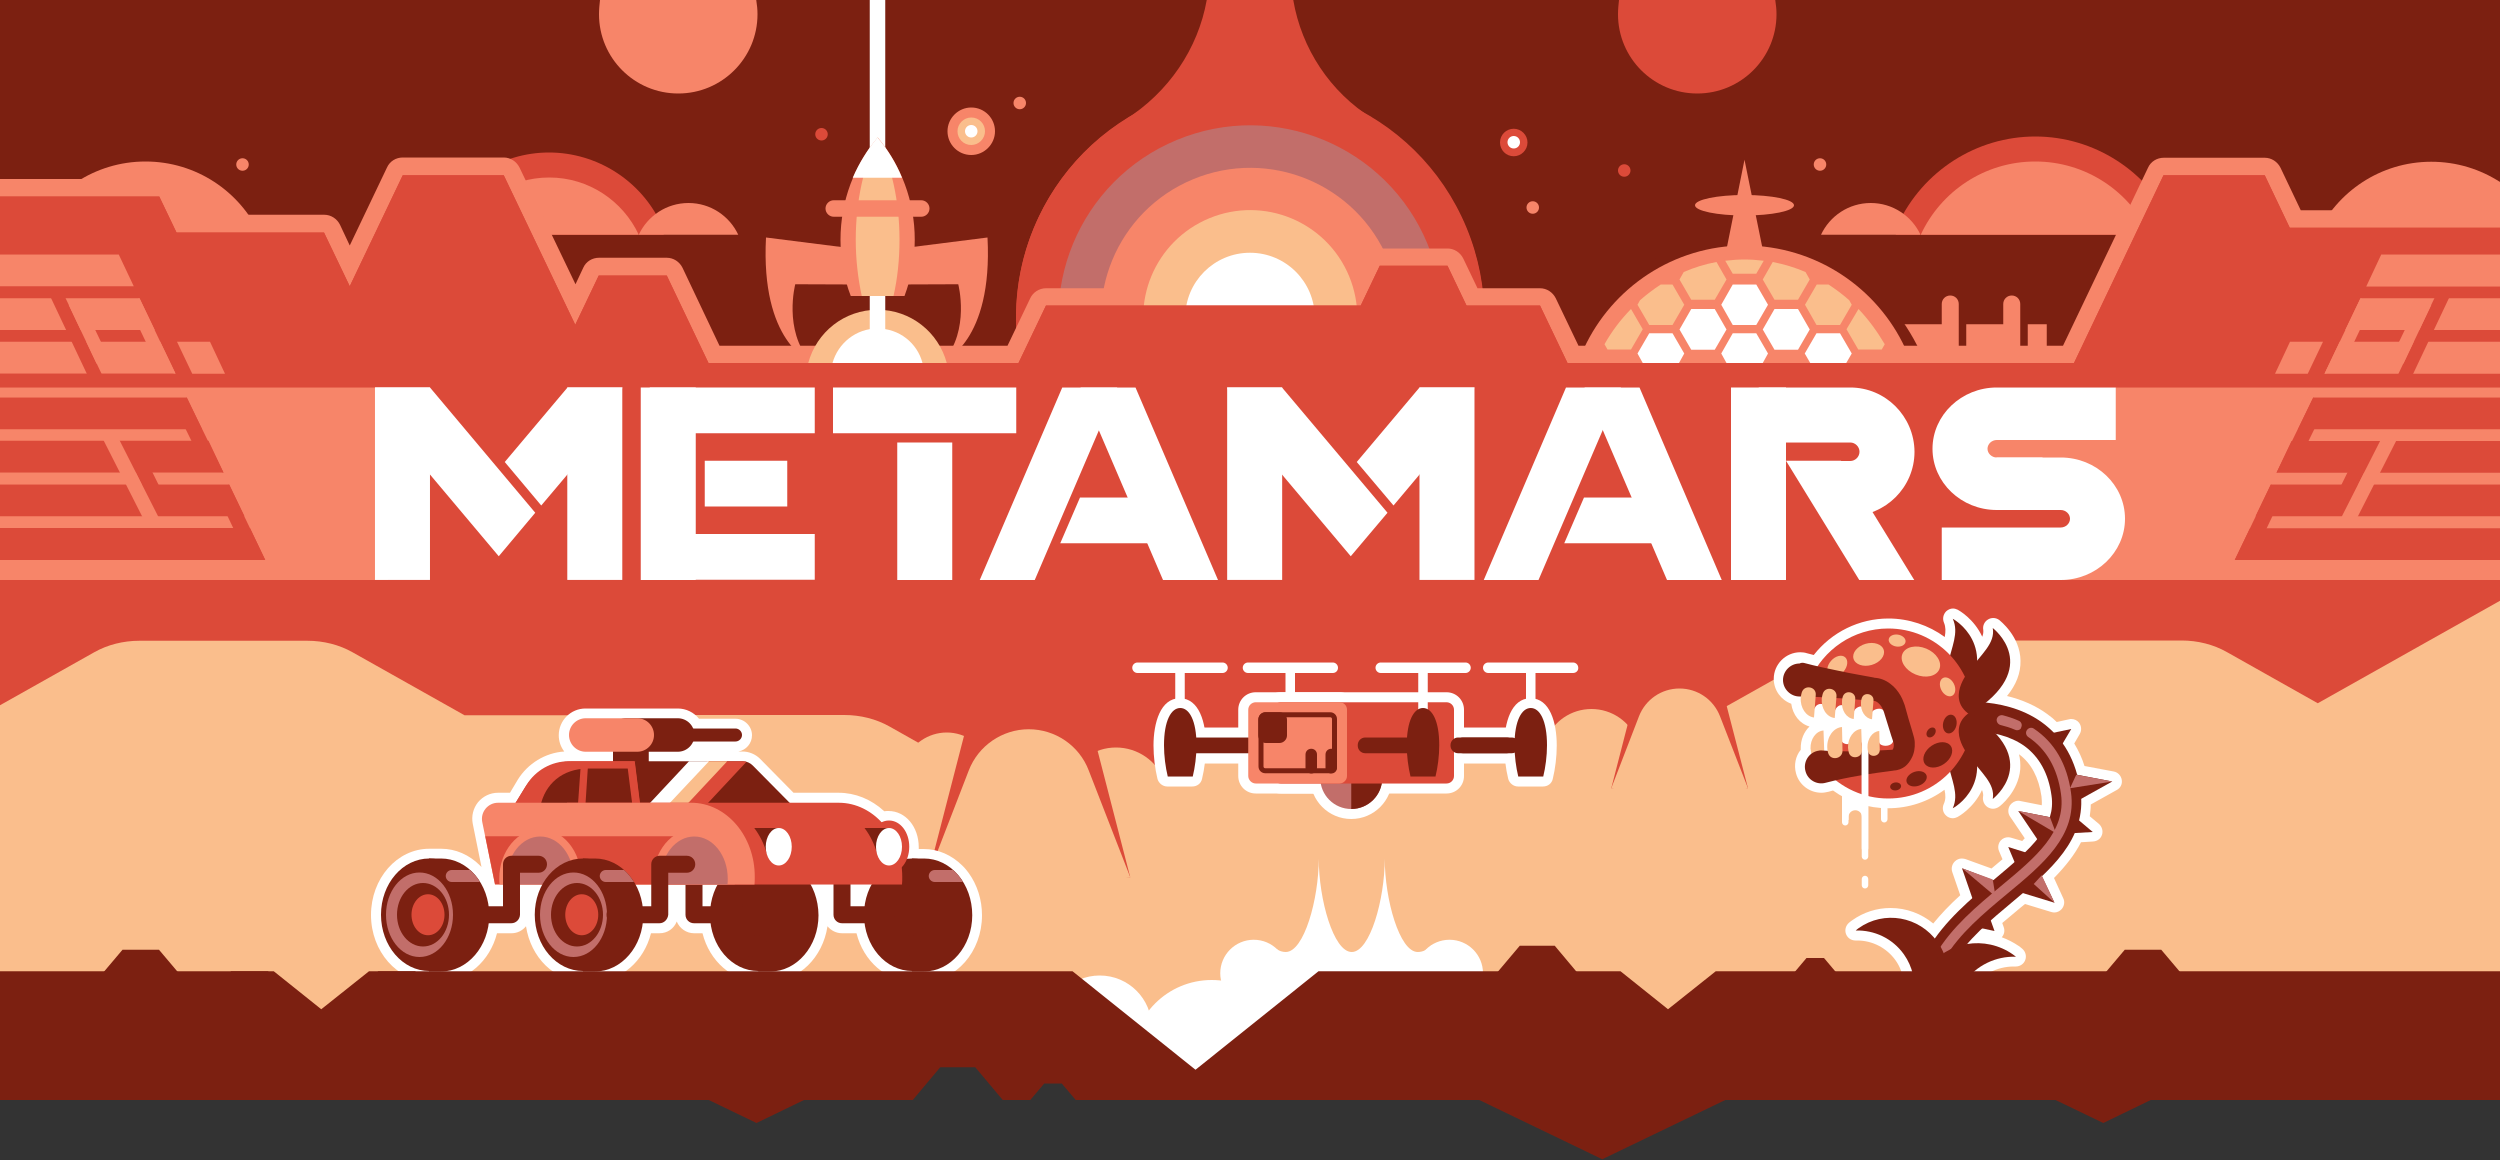 <?xml version="1.0" encoding="utf-8"?>
<!-- Generator: Adobe Illustrator 24.1.0, SVG Export Plug-In . SVG Version: 6.00 Build 0)  -->
<svg version="1.1" id="Layer_1" xmlns="http://www.w3.org/2000/svg" xmlns:xlink="http://www.w3.org/1999/xlink" x="0px" y="0px"
	 viewBox="0 0 1000 464" style="enable-background:new 0 0 1000 464;" xml:space="preserve">
<rect x="0" y="0" width="1000" height="464" fill="#333333" stroke="none"/>
<style type="text/css">
	.st0{fill:#7C2011;}
	.st1{fill:#F78569;}
	.st2{fill:#DC4A39;}
	.st3{fill:#C26E6A;}
	.st4{fill:#FABE8C;}
	.st5{fill:#FFFFFF;}
</style>
<g>
	<rect class="st0" width="1000" height="240"/>
	<rect x="755.5" y="129.7" class="st1" width="63.2" height="13.2"/>
	<path class="st0" d="M783.1,144.5L783.1,144.5c-1.9,0-3.4-1.5-3.4-3.4v-19.5c0-1.9,1.5-3.4,3.4-3.4h0c1.9,0,3.4,1.5,3.4,3.4v19.5
		C786.5,143,784.9,144.5,783.1,144.5z"/>
	<path class="st0" d="M807.7,144.5L807.7,144.5c-1.9,0-3.4-1.5-3.4-3.4v-19.5c0-1.9,1.5-3.4,3.4-3.4l0,0c1.9,0,3.4,1.5,3.4,3.4v19.5
		C811.1,143,809.5,144.5,807.7,144.5z"/>
	<path class="st0" d="M630.1,149.4c-1.3,0-2.6-0.7-3.3-1.8c-0.7-1.1-0.9-2.5-0.3-3.8c12.8-30.1,40.9-49.5,71.5-49.5
		s58.6,19.4,71.5,49.5c0.5,1.2,0.4,2.7-0.3,3.8s-2,1.8-3.3,1.8H630.1z"/>
	<g>
		<path class="st2" d="M869,89.7c-9.9-21.3-31.4-35.1-54.9-35.1c-23.5,0-45,13.8-54.9,35.1c-0.6,1.3-0.9,2.8-0.9,4.2h111.6
			C869.9,92.5,869.6,91.1,869,89.7z"/>
		<path class="st1" d="M859.9,93.9h-91.6c8-17.3,25.5-29.3,45.8-29.3C834.4,64.6,851.9,76.6,859.9,93.9z"/>
		<path class="st1" d="M728.4,93.9h39.8c-3.5-7.5-11.1-12.7-19.9-12.7C739.5,81.2,731.9,86.4,728.4,93.9z"/>
	</g>
	<path class="st1" d="M1000,72.8c-7.9-5.1-17.3-8.1-27.5-8.1c-20.3,0-37.8,12-45.8,29.3h73.3V72.8z"/>
	<path class="st1" d="M104,93.9H12.4c8-17.3,25.5-29.3,45.8-29.3C78.5,64.6,96,76.6,104,93.9z"/>
	<g>
		<path class="st2" d="M264.5,89.7C256.5,72.3,238.8,61,219.6,61c-19.2,0-36.8,11.3-44.9,28.7c-0.6,1.3-0.9,2.8-0.9,4.2h91.7
			C265.5,92.5,265.2,91.1,264.5,89.7z"/>
		<path class="st1" d="M255.5,93.9h-71.7c6.3-13.5,20-22.9,35.9-22.9C235.5,71,249.2,80.4,255.5,93.9z"/>
		<path class="st1" d="M255.5,93.9h39.8c-3.5-7.5-11.1-12.7-19.9-12.7C266.6,81.2,259,86.4,255.5,93.9z"/>
	</g>
	<path class="st2" d="M450.2,47.8c-27.5,17.4-45.4,48.6-43.7,83.9c2.3,48.2,41.6,87,89.8,88.9c53.3,2.1,97.3-40.7,97.3-93.5
		c0-33.6-17.9-63.2-44.6-79.7C532,36.8,520.6,19.4,517.3,0h-34.6C479.2,19.6,467.4,36.9,450.2,47.8z"/>
	<ellipse transform="matrix(0.924 -0.383 0.383 0.924 -10.546 201.01)" class="st2" cx="500" cy="127" rx="93.6" ry="93.6"/>
	<ellipse transform="matrix(0.924 -0.383 0.383 0.924 -10.546 201.01)" class="st3" cx="500" cy="127" rx="76.7" ry="76.7"/>
	<path class="st1" d="M1000,84.1h-79.7l-8.1-17c-1.2-2.4-3.6-4-6.3-4h-40.4c-2.7,0-5.2,1.5-6.3,4l-34,71.2H631.4l-9.1-19
		c-1.2-2.4-3.6-4-6.3-4h-25l-5.7-11.9c-1.2-2.4-3.6-4-6.3-4h-27.1c-2.7,0-5.2,1.6-6.3,4l-5.7,11.9H418.4c-2.7,0-5.2,1.6-6.3,4
		l-9.1,19H287.8L273,107.1c-1.2-2.4-3.6-4-6.3-4h-27.1c-2.7,0-5.2,1.5-6.3,4l-3.1,6.6L207.8,67c-1.2-2.4-3.6-4-6.3-4h-40.4
		c-2.7,0-5.2,1.5-6.3,4l-14.9,31.2l-3.9-8.3c-1.2-2.4-3.6-4-6.3-4H75L70,75.6c-1.2-2.4-3.6-4-6.3-4H0V240h1000V84.1z"/>
	<ellipse transform="matrix(0.924 -0.383 0.383 0.924 -10.546 201.01)" class="st1" cx="500" cy="127" rx="59.7" ry="59.7"/>
	<ellipse transform="matrix(0.924 -0.383 0.383 0.924 -10.546 201.01)" class="st4" cx="500" cy="127" rx="42.8" ry="42.8"/>
	<circle class="st5" cx="500" cy="127" r="25.9"/>
	<path class="st2" d="M647.2,5.7c0,17.5,14.2,31.7,31.7,31.7c17.5,0,31.7-14.2,31.7-31.7c0-1.9-0.2-3.8-0.5-5.7h-62.5
		C647.4,1.8,647.2,3.7,647.2,5.7z"/>
	<path class="st1" d="M239.6,5.7c0,17.5,14.2,31.7,31.7,31.7s31.7-14.2,31.7-31.7c0-1.9-0.2-3.8-0.5-5.7h-62.5
		C239.8,1.8,239.6,3.7,239.6,5.7z"/>
	<polygon class="st2" points="1000,91.1 915.9,91.1 905.9,70.1 865.4,70.1 829.6,145.2 627,145.2 616,122.2 586.6,122.2 579,106.3 
		551.9,106.3 544.3,122.2 418.4,122.2 407.4,145.2 283.4,145.2 266.7,110.2 239.5,110.2 230.1,129.9 201.5,70.1 161.1,70.1 
		139.9,114.5 129.6,93 70.6,93 63.7,78.6 0,78.6 0,270 347.8,270 337.9,290.8 696.5,290.8 686.5,270 1000,270 	"/>
	<path class="st1" d="M762.1,139.3H633.6c11.2-24.2,35.8-41.1,64.3-41.1C726.3,98.3,750.9,115.1,762.1,139.3z"/>
	<path class="st1" d="M388.5,62c-5.3,0-9.5-4.3-9.5-9.5s4.3-9.5,9.5-9.5c5.3,0,9.5,4.3,9.5,9.5S393.7,62,388.5,62z"/>
	<path class="st4" d="M388.5,58c-3.1,0-5.5-2.5-5.5-5.5s2.5-5.5,5.5-5.5c3.1,0,5.5,2.5,5.5,5.5S391.5,58,388.5,58z"/>
	<circle class="st5" cx="388.5" cy="52.5" r="2.5"/>
	<path class="st2" d="M605.5,62.5c-3.1,0-5.5-2.5-5.5-5.5c0-3.1,2.5-5.5,5.5-5.5s5.5,2.5,5.5,5.5C611,60,608.5,62.5,605.5,62.5z"/>
	<circle class="st5" cx="605.5" cy="56.9" r="2.5"/>
	<circle class="st2" cx="649.7" cy="68.2" r="2.5"/>
	<circle class="st1" cx="407.9" cy="41.2" r="2.5"/>
	<circle class="st1" cx="613.1" cy="83" r="2.5"/>
	<circle class="st2" cx="328.6" cy="53.7" r="2.5"/>
	<circle class="st1" cx="97" cy="65.8" r="2.5"/>
	<circle class="st1" cx="728" cy="65.8" r="2.5"/>
	<polygon class="st2" points="0,372.5 1000,372.5 1000,91.1 915.9,91.1 905.9,70.1 865.4,70.1 829.6,145.2 627,145.2 616,122.2 
		586.6,122.2 579,106.3 551.9,106.3 544.3,122.2 418.4,122.2 407.4,145.2 283.4,145.2 266.7,110.2 239.5,110.2 230.1,129.9 
		201.5,70.1 161.1,70.1 139.9,114.5 129.6,93 70.6,93 63.7,78.6 0,78.6 	"/>
	<polygon class="st1" points="0,196.2 164.5,205.1 150,155 0,155 	"/>
	<path class="st1" d="M125.7,173.9c0,0-89.4,9-125.7,12.6V232h155.1l9.3-26.9l-5.7-16.5L125.7,173.9z"/>
	<polygon class="st1" points="824.3,232 1000,232 1000,155 846.3,155 837.7,169.5 826.3,168.7 785.6,171.1 787.5,187.5 831.4,197.2 
		837.8,205.1 833.9,217.3 	"/>
	<g>
		<path class="st5" d="M824.3,183h-25.7v21h25.7c2,0,3.7,1.6,3.7,3.5s-1.7,3.5-3.7,3.5h-47.6v21h47.6c14.1,0,25.7-11,25.7-24.5
			C850,194,838.5,183,824.3,183z"/>
		<path class="st5" d="M817,183h-18.3c-2,0-3.7-1.6-3.7-3.5c0-1.9,1.7-3.5,3.7-3.5h47.6v-21h-47.6c-14.1,0-25.7,11-25.7,24.5
			c0,13.5,11.5,24.5,25.7,24.5H817V183z"/>
		<g>
			<rect x="692.4" y="155" class="st5" width="22" height="77"/>
			<polygon class="st5" points="765.7,232 743.7,232 714.4,184.3 736.4,184.3 			"/>
			<path class="st5" d="M740.1,155h-36.6v22h36.6c2,0,3.7,1.7,3.7,3.7c0,2-1.7,3.7-3.7,3.7h-10.2v22h10.2
				c14.1,0,25.7-11.5,25.7-25.7C765.7,166.5,754.2,155,740.1,155z"/>
			
				<rect x="227" y="155" transform="matrix(-1 -1.224647e-16 1.224647e-16 -1 475.916 386.971)" class="st5" width="22" height="77"/>
			
				<rect x="150" y="155" transform="matrix(-1 -1.224647e-16 1.224647e-16 -1 321.989 386.971)" class="st5" width="22" height="77"/>
			<rect x="256.3" y="155" class="st5" width="22" height="77"/>
			<rect x="358.9" y="177" class="st5" width="22" height="55"/>
			<polygon class="st5" points="413.9,232 391.9,232 424.9,155 446.9,155 			"/>
			<polygon class="st5" points="465.2,232 487.2,232 454.2,155 432.2,155 			"/>
			<rect x="259.9" y="155" class="st5" width="66" height="18.3"/>
			<rect x="333.2" y="155" class="st5" width="73.3" height="18.3"/>
			<rect x="259.9" y="213.6" class="st5" width="66" height="18.3"/>
			<rect x="281.9" y="184.3" class="st5" width="33" height="18.3"/>
			<polygon class="st5" points="214.1,205.1 172,155 150,155 157.6,172.7 199.5,222.5 			"/>
			<polygon class="st5" points="227,155 201.9,184.8 216.5,202.2 241.4,172.7 249,155 			"/>
			
				<rect x="567.8" y="155" transform="matrix(-1 -1.224647e-16 1.224647e-16 -1 1157.592 386.971)" class="st5" width="22" height="77"/>
			
				<rect x="490.8" y="155" transform="matrix(-1 -1.224647e-16 1.224647e-16 -1 1003.665 386.971)" class="st5" width="22" height="77"/>
			<polygon class="st5" points="555,205.1 512.8,155 490.8,155 498.4,172.7 540.3,222.5 			"/>
			<polygon class="st5" points="567.8,155 542.7,184.8 557.4,202.2 582.2,172.7 589.8,155 			"/>
			<polygon class="st5" points="615.4,232 593.5,232 626.4,155 648.4,155 			"/>
			<polygon class="st5" points="666.8,232 688.7,232 655.8,155 633.8,155 			"/>
			<polygon class="st5" points="670.4,217.3 670.4,199 633.6,199 625.7,217.3 			"/>
			<polygon class="st5" points="468.8,217.3 468.8,199 432,199 424.1,217.3 			"/>
		</g>
	</g>
	<polygon class="st1" points="697.8,63.9 706.7,107.7 689,107.7 	"/>
	<ellipse class="st1" cx="697.8" cy="82.1" rx="19.8" ry="4.1"/>
	<rect x="347.9" class="st5" width="6.2" height="74.2"/>
	<path class="st1" d="M344,113.8l-25.9-0.1c0,0-4.8,18.3,5.9,30.7c0,0-19.8-7.5-17.6-49.4l36.4,4.6L344,113.8z"/>
	<path class="st1" d="M357.4,113.8l25.9-0.1c0,0,4.8,18.3-5.9,30.7c0,0,19.8-7.5,17.6-49.4l-36.4,4.6L357.4,113.8z"/>
	<path class="st4" d="M378.7,145.2c-3.3-12.3-14.4-21.3-27.7-21.3c-13.3,0-24.4,9-27.7,21.3H378.7z"/>
	<rect x="347.9" y="112.5" class="st5" width="6.2" height="29.6"/>
	<path class="st1" d="M336.2,95.9c0,7.9,1.4,15.5,4.1,22.5h21.5c2.6-7,4.1-14.6,4.1-22.5c0-15.6-5.6-29.8-14.8-40.9
		C341.8,66,336.2,80.3,336.2,95.9z"/>
	<path class="st4" d="M342.3,95.9c0,7.9,0.9,15.5,2.4,22.5h12.7c1.6-7,2.4-14.6,2.4-22.5c0-15.6-3.3-29.8-8.8-40.9
		C345.6,66,342.3,80.3,342.3,95.9z"/>
	<path class="st5" d="M351,55c-4,4.8-7.4,10.3-9.9,16.1h19.7C358.4,65.2,355.1,59.8,351,55z"/>
	<path class="st5" d="M369,145.2c-2.1-8-9.3-13.8-18-13.8c-8.6,0-15.8,5.9-18,13.8H369z"/>
	<path class="st1" d="M368.5,86.7h-35c-1.8,0-3.3-1.5-3.3-3.3v0c0-1.8,1.5-3.3,3.3-3.3h35c1.8,0,3.3,1.5,3.3,3.3v0
		C371.8,85.2,370.3,86.7,368.5,86.7z"/>
	<polygon class="st5" points="693.1,113.8 688.5,121.9 693.1,130 702.5,130 707.2,121.9 702.5,113.8 	"/>
	<path class="st4" d="M743.4,123.6L743.4,123.6l-4.8,8.1l4.7,8.1h9.4l1.2-2.1C750.9,132.6,747.4,127.8,743.4,123.6z"/>
	<path class="st4" d="M685.9,119.9l4.7-8.1l-4-7c-4.5,0.8-8.9,2.2-13.1,4l-1.7,3l4.7,8.1H685.9z"/>
	<path class="st4" d="M702.5,109.5l3-5.2c-2.5-0.3-5.1-0.5-7.7-0.5c-2.6,0-5.2,0.2-7.7,0.5l3,5.2H702.5z"/>
	<path class="st4" d="M726.6,130h9.4l4.7-8.1l-1-1.8c-2.6-2.3-5.4-4.4-8.3-6.3h-4.7l-4.7,8.1L726.6,130z"/>
	<path class="st4" d="M709.8,119.9h9.4l4.7-8.1l-1.7-3c-4.2-1.8-8.5-3.1-13.1-4l-4,7L709.8,119.9z"/>
	<path class="st4" d="M669,130l4.7-8.1l-4.7-8.1h-4.7c-2.9,1.9-5.7,4-8.3,6.3l-1,1.8l4.7,8.1H669z"/>
	<polygon class="st5" points="719.2,123.6 709.8,123.6 705.1,131.8 709.8,139.9 719.2,139.9 723.9,131.8 	"/>
	<polygon class="st5" points="726.6,133.3 721.9,141.4 724.1,145.2 738.5,145.2 740.7,141.4 736,133.3 	"/>
	<polygon class="st5" points="693.1,133.3 688.5,141.4 690.6,145.2 705.1,145.2 707.2,141.4 702.5,133.3 	"/>
	<polygon class="st5" points="685.9,123.6 676.5,123.6 671.8,131.8 676.5,139.9 685.9,139.9 690.6,131.8 	"/>
	<polygon class="st5" points="659.7,133.3 655,141.4 657.1,145.2 671.6,145.2 673.7,141.4 669,133.3 	"/>
	<path class="st4" d="M652.4,123.6L652.4,123.6c-4.1,4.2-7.7,8.9-10.6,14.1l1.2,2.1h9.4l4.7-8.1L652.4,123.6z"/>
	<path class="st1" d="M780.1,144.5L780.1,144.5c-1.9,0-3.4-1.5-3.4-3.4v-19.5c0-1.9,1.5-3.4,3.4-3.4h0c1.9,0,3.4,1.5,3.4,3.4v19.5
		C783.5,143,781.9,144.5,780.1,144.5z"/>
	<path class="st1" d="M804.7,144.5L804.7,144.5c-1.9,0-3.4-1.5-3.4-3.4v-19.5c0-1.9,1.5-3.4,3.4-3.4l0,0c1.9,0,3.4,1.5,3.4,3.4v19.5
		C808.1,143,806.5,144.5,804.7,144.5z"/>
	<path class="st2" d="M74.7,159H0v12.7h80.8L74.7,159z M83.4,176.3H0v12.7h89.4L83.4,176.3z M91.7,193.8H0v12.7h97.8L91.7,193.8z
		 M100,211.2H0V224h106.1L100,211.2z"/>
	<path class="st1" d="M64.1,136.7H0v12.7h70.2L64.1,136.7z M55.8,119.3H0V132h61.9L55.8,119.3z M47.5,101.8H0v12.7h53.5L47.5,101.8z
		"/>
	<polygon class="st2" points="80.8,185 89.4,189.1 74.7,159 69.7,162.3 	"/>
	<polygon class="st2" points="97.4,219.9 106.1,224 91.6,193.8 86.6,197.1 	"/>
	<polygon class="st2" points="61.1,202.8 68.8,204.8 55,176.8 49.9,180.1 	"/>
	<polygon class="st1" points="40.9,175.1 58.2,209.2 64.6,209.2 47.3,175.1 	"/>
	<polygon class="st1" points="63.5,147.6 70.2,149.5 55.8,119.3 51,121.4 	"/>
	<polygon class="st2" points="35.2,150.5 42,152.4 24.3,115.2 19.5,117.3 	"/>
	<polygon class="st1" points="33.3,122 27.5,122 38.6,145.4 45.4,147.2 	"/>
	<polygon class="st1" points="84,136.7 70.8,136.7 76.9,149.5 90,149.5 	"/>
	<polygon class="st1" points="916,136.7 929.2,136.7 923.1,149.5 910,149.5 	"/>
	<path class="st2" d="M893.9,224H1000v-12.7H900L893.9,224z M925.3,159l-6.1,12.7h80.8V159H925.3z M902.2,206.5h97.8v-12.7h-91.7
		L902.2,206.5z M910.6,189.1h89.4v-12.7h-83.4L910.6,189.1z"/>
	<g>
		<polygon class="st1" points="944.2,119.3 938.1,132 1000,132 1000,119.3 		"/>
		<polygon class="st1" points="1000,136.7 935.9,136.7 929.8,149.5 1000,149.5 		"/>
		<polygon class="st1" points="952.5,101.8 946.5,114.6 1000,114.6 1000,101.8 		"/>
	</g>
	<polygon class="st2" points="919.2,185 910.6,189.1 925.3,159 930.3,162.3 	"/>
	<polygon class="st2" points="902.6,219.9 893.9,224 908.4,193.8 913.4,197.1 	"/>
	<polygon class="st2" points="938.9,202.8 931.2,204.8 945,176.8 950.1,180.1 	"/>
	<polygon class="st1" points="959.1,175.1 941.8,209.2 935.4,209.2 952.7,175.1 	"/>
	<polygon class="st1" points="936.5,147.6 929.8,149.5 944.2,119.3 949,121.4 	"/>
	<polygon class="st2" points="964.8,150.5 958,152.4 975.7,115.2 980.5,117.3 	"/>
	<polygon class="st1" points="966.7,122 972.5,122 961.4,145.4 954.6,147.2 	"/>
	<path class="st4" d="M1000,240.3C1000,240.3,1000,240.3,1000,240.3l-72.9,41l-36.4-20.5c-5.3-3-11.6-4.6-18.1-4.6H747.3
		c-6.5,0-12.8,1.6-18.1,4.6l-75.6,42.5l35.5,27.9c-5.3-3-11.6-4.6-18.1-4.6H490.6c-6.5,0-12.8,1.6-18.1,4.6l-101.3,16.4l-21.9-56.9
		c-5.3-3-11.6-4.6-18.1-4.6H185.8L141,260.9c-5.3-3-11.6-4.6-18.1-4.6H55.8c-6.5,0-12.8,1.6-18.1,4.6L0,282.1v135.8h1000V240.3z"/>
	<path class="st4" d="M355.8,290.6c-5.3-3-11.6-4.6-18.1-4.6h-88.6v96.7h233.6L422.2,328L355.8,290.6z"/>
	<path class="st4" d="M719.8,293.7H495.5c-7.1,0-14.1,1.8-19.9,5.1l-106.4,59.8l-1.1,10.2h371.3l-54.1-56l54.4-14
		C733.9,295.5,726.9,293.7,719.8,293.7z"/>
	<path class="st4" d="M479.1,346.8l-33.9,5.7l-31.6-5.7l13.4-34.5c3.1-8,10.8-13.3,19.4-13.3h0c8.6,0,16.3,5.3,19.4,13.3
		L479.1,346.8z"/>
	<path class="st4" d="M407.1,334.4l-29.4,4.9l-27.4-4.9l11.6-29.9c2.7-6.9,9.4-11.5,16.8-11.5l0,0c7.4,0,14.1,4.6,16.8,11.5
		L407.1,334.4z"/>
	<path class="st4" d="M667.2,328.3l-29.4,7.9l-31.9-7.9l12.5-32.3c2.9-7.5,10.1-12.4,18.2-12.4l0,0c8,0,15.3,4.9,18.2,12.4
		L667.2,328.3z"/>
	<polygon class="st2" points="452.1,350.9 371,350.9 393.9,262.2 429.2,262.2 	"/>
	<path class="st4" d="M452.1,350.9l-42,7l-39.1-7l16.5-42.7c3.8-9.9,13.4-16.5,24-16.5h0c10.6,0,20.2,6.5,24,16.5L452.1,350.9z"/>
	<polygon class="st2" points="699.2,315.3 644.5,315.3 659.9,255.5 683.7,255.5 	"/>
	<path class="st4" d="M699.2,315.3l-26.2,7l-28.5-7l11.1-28.8c2.6-6.7,9-11.1,16.2-11.1l0,0c7.2,0,13.6,4.4,16.2,11.1L699.2,315.3z"
		/>
	<circle class="st5" cx="579.8" cy="389.3" r="13.4"/>
	<circle class="st5" cx="501.5" cy="389.3" r="13.4"/>
	<path class="st5" d="M484.7,392c-17.7,0-32,14.3-32,32c0,3.3,0.5,6.4,1.4,9.4h61.3c0.9-3,1.4-6.1,1.4-9.4
		C516.8,406.3,502.4,392,484.7,392z"/>
	<circle class="st5" cx="439.9" cy="411" r="20.8"/>
	<path class="st5" d="M553.9,351c0,0.2,0,0.3,0,0.5C553.9,351.4,553.9,351.2,553.9,351L553.9,351z M575.4,383l-2.5-5.1
		c-1.7,1.9-3.7,2.9-5.8,2.9c-7.3,0-13.2-21.1-13.2-37.3c0,16.2-5.9,37.3-13.2,37.3s-13.2-21.1-13.2-37.3c0,16.2-5.9,37.3-13.2,37.3
		c-1.3,0-2.6-0.4-3.7-1.2l-7.7,13.3c0,0,0,24.4-0.2,25c-0.2,0.6,17.6,2.3,17.6,2.3l37.5-7l21.4-22.5L575.4,383z"/>
	<path class="st5" d="M738.1,299.5c-0.7,0-1.3,0.6-1.3,1.3v28.1c0,0.7,0.6,1.3,1.3,1.3s1.3-0.6,1.3-1.3v-28.1
		C739.4,300.1,738.8,299.5,738.1,299.5z"/>
	<path class="st5" d="M753.7,298.3c-0.7,0-1.3,0.6-1.3,1.3v28.1c0,0.7,0.6,1.3,1.3,1.3s1.3-0.6,1.3-1.3v-28.1
		C755,298.8,754.4,298.3,753.7,298.3z"/>
	<path class="st5" d="M790.1,430.5c-4.5-0.1-8.8-1.3-12.7-3.5c-0.7,0.8-1.6,1.5-2.7,1.8c-0.6,0.2-1.2,0.3-1.8,0.3
		c-1.1,0-2.2-0.3-3.1-0.8l-1.3,0.4c-0.4,0.1-0.8,0.2-1.2,0.2c-1.7,0-3.3-1.1-3.8-2.8c-1.1-3.4-1.9-6.8-2.5-10
		c-1.2,0.2-2.4,0.3-3.6,0.4c0,0-0.1,0-0.1,0c-1.7,0-3.2-1-3.8-2.6c-0.6-1.6-0.1-3.4,1.2-4.5c2.3-1.9,4.2-4.3,5.4-7.1
		c0.2-3.2,0.7-6.5,1.4-9.6c-0.4-3.1-1.5-6.1-3.3-8.6c-3.5-4.9-9.2-7.9-15.3-7.9c-0.2,0-0.4,0-0.6,0c0,0-0.1,0-0.1,0
		c-1.7,0-3.2-1-3.8-2.6c-0.6-1.6-0.1-3.4,1.2-4.5c0.4-0.4,0.9-0.7,1.3-1c4.5-3.2,9.8-4.9,15.3-4.9c6.3,0,12.3,2.2,17.1,6.2
		c3-3.7,6.5-7.4,10.8-11.3l-3.2-9.3c-0.5-1.5-0.1-3.1,1-4.2c0.8-0.8,1.8-1.2,2.8-1.2c0.5,0,0.9,0.1,1.4,0.2l10.5,3.8
		c1.5-1.2,2.9-2.5,4.4-3.7l-1.4-3.3c-0.6-1.4-0.3-3.1,0.7-4.2c0.8-0.9,1.9-1.3,3-1.3c0.4,0,0.8,0.1,1.2,0.2l4.4,1.3
		c0.3-0.4,0.7-0.7,1-1.1l-5.9-8.7c-0.9-1.3-0.9-3.1,0-4.5c0.8-1.1,2-1.8,3.3-1.8c0.3,0,0.5,0,0.8,0.1l8.6,1.7c0.1-1.1,0-2.3-0.1-3.5
		c-1.1-7.6-4.1-13.3-9-16.9c0.5,2,0.6,4,0.5,6c-0.8,9.1-8.1,14.8-8.5,15c-0.7,0.5-1.6,0.8-2.4,0.8c-0.7,0-1.4-0.2-2.1-0.6
		c-1.4-0.9-2.1-2.5-1.9-4.1c0.2-0.9,0-1.8-0.4-2.8c-3.3,7.2-9.4,10.6-9.8,10.8c-0.6,0.3-1.3,0.5-1.9,0.5c-1,0-2-0.4-2.7-1.1
		c-1.3-1.2-1.6-3-0.9-4.6c0.8-1.7,0.8-3.5,0.3-5.7c-6.5,4.8-14.4,7.4-22.5,7.4c-8,0-15.6-2.4-22.1-7.1c-0.6,0.2-1.2,0.3-1.8,0.5
		c-0.9,0.2-1.9,0.4-2.8,0.4c-4.8,0-9-3.2-10.2-7.8c-0.9-3.3-0.2-6.8,1.9-9.4c0-0.1,0-0.3,0-0.4c-0.1-3.6,1.3-6.8,3.5-8.9
		c-3.9-1.1-6.7-4.7-7.3-9.1c-4.1-1.5-7-5.4-7-10c0-5.8,4.8-10.6,10.6-10.6c0.9,0,1.8,0.1,2.7,0.4c0.9,0.2,1.8,0.5,2.7,0.7
		c7.2-9.2,18.2-14.6,29.9-14.6c8.1,0,16.1,2.7,22.5,7.4c0.4-2.3,0.4-4-0.3-5.7c-0.7-1.6-0.3-3.4,0.9-4.6c0.8-0.7,1.7-1.1,2.7-1.1
		c0.6,0,1.3,0.2,1.9,0.5c0.4,0.2,6.5,3.6,9.8,10.8c0.4-1,0.5-1.9,0.4-2.8c-0.3-1.6,0.5-3.3,1.9-4.1c0.6-0.4,1.4-0.6,2.1-0.6
		c0.9,0,1.7,0.3,2.4,0.8c0.3,0.3,8.4,6.5,8.5,16.3c0.1,4.9-1.7,9.6-5.4,14.1c6.1,1.5,11.6,3.9,16.2,7.3c1.3,0.9,2.6,2,3.7,3.1l5-1.1
		c0.3-0.1,0.6-0.1,0.8-0.1c1.3,0,2.5,0.6,3.2,1.6c0.9,1.3,1,3,0.2,4.4l-2.2,3.8c1.7,2.8,3.1,5.8,4.1,9l11.7,2.2
		c1.6,0.3,2.9,1.6,3.2,3.3s-0.5,3.3-2,4.1l-10.4,5.8c0,1.6-0.2,3.2-0.4,4.7l3.7,3.1c1.2,1.1,1.7,2.8,1.2,4.3
		c-0.5,1.6-1.9,2.6-3.6,2.7l-4.8,0.3c-2.4,4.7-5.9,9.3-10.8,14.3l3.7,8.1c0.7,1.4,0.4,3.1-0.6,4.3c-0.8,0.9-1.9,1.4-3,1.4
		c-0.4,0-0.8-0.1-1.2-0.2l-10.5-3.2c-0.7,0.6-1.5,1.2-2.2,1.8c-2.3,1.9-4.6,3.9-6.9,5.8l0.6,1.7c0.5,1.4,0.2,2.9-0.8,4
		c2.4,0.9,4.6,2,6.8,3.5c0.5,0.4,1,0.7,1.4,1.1c1.3,1.1,1.8,2.9,1.2,4.5c-0.6,1.6-2.1,2.6-3.8,2.6c0,0-0.1,0-0.1,0
		c-0.2,0-0.4,0-0.7,0c-6.7,0-13,3.3-16.8,8.7c-6.2,8.9-4.5,21.1,3.9,27.9c1.3,1.1,1.8,2.9,1.2,4.5c-0.6,1.6-2.1,2.6-3.8,2.6
		C790.2,430.5,790.1,430.5,790.1,430.5z"/>
	<path class="st0" d="M767.3,424.9c-12-37.9,11.6-57.5,30.6-73.3c15.2-12.7,24.5-21.1,22.7-33.4c-1.2-8.8-4.9-15.4-10.7-19.7
		c-11.9-8.6-29.6-5.5-29.8-5.5l-2.1-11.5c0.9-0.2,22.7-4.1,38.7,7.4c8.6,6.2,13.8,15.4,15.5,27.5c2.7,19.4-12.3,31.9-26.8,44
		c-18.8,15.7-36.6,30.5-27,60.9L767.3,424.9z"/>
	<g>
		<path class="st0" d="M784.5,282.1c0,0-6.9-8.8-5.4-16.1c1.5-7.3,4.6-12.8,2-18.5C781.1,247.5,800.6,258,784.5,282.1z"/>
		<path class="st0" d="M784.5,288.7c0,0-6.9,8.8-5.4,16.1c1.5,7.3,4.6,12.8,2,18.5C781.1,323.4,800.6,312.9,784.5,288.7z"/>
	</g>
	<path class="st2" d="M755.3,251.4c-14,0-26.1,8.5-31.3,20.6l29.7,4.3l7.7,18.8l-2.8,8.8c0,0-14.3,2.3-28.4,4.4
		c6.2,6.8,15.2,11.1,25.1,11.1c18.8,0,34-15.2,34-34C789.3,266.6,774.1,251.4,755.3,251.4z"/>
	<path class="st4" d="M729.7,300.6c0.1,3.1-4.4,3.8-5.2,0.7c-0.1-0.6-0.2-1.2-0.3-1.9c-0.1-3.8,2.2-7,5.2-7.2L729.7,300.6z"/>
	<path class="st2" d="M748.8,284.8c0.1-0.6,3.4-2.7,5.4,0.1c2.1,2.8,1.2-6.5,1.2-6.5l-5.6-1.3l-2.2,3.2L748.8,284.8z"/>
	<path class="st2" d="M736.6,296.1c0.1,1.4,2.7,2,3.2,1.2c0.5-0.8,4.3-1.9,4.7-0.3s2.7,1.3,3,0.1c0.3-1.2,3.9-2.5,4.1-0.3
		c0.2,2.1,5.9,2.3,5.8-1.2c-0.1-3.6,4.2,4.9,4.2,4.9s-7.9,5.2-8.3,5.1c-0.4-0.1-16.6,2.4-16.9,2.4c-0.3,0-4.7-6.6-4.5-6.9
		C732.2,301,736.6,296.1,736.6,296.1z"/>
	<path class="st2" d="M725.9,283.5c0.1-1.5,2.3-2.5,3.6-1.6c1.2,1,4.2,3.2,4.5,2.3c0.3-0.9,1.7-3,3.9-1.8s3.6,2.7,3.8,1.9
		s2.5-2.7,4.1-1.1c1.6,1.6,0.5-7,0.5-7l-21.5-3.7l-2,7.2L725.9,283.5z"/>
	<ellipse transform="matrix(0.656 -0.754 0.754 0.656 51.673 646.169)" class="st4" cx="735.3" cy="266.4" rx="4.8" ry="3.3"/>
	<path class="st0" d="M721.7,265.2c2.3,0.6,4.7,1.2,7,1.7c2.4,0.5,4.7,1,7.1,1.5c2.4,0.5,4.7,1,7.1,1.4l7.1,1.3l-0.6,0
		c2.5,0,4.9,1,6.7,2.4c1.8,1.3,3.1,3,4.1,4.7c0.5,0.9,0.9,1.7,1.2,2.6c0.2,0.4,0.3,0.9,0.5,1.3l0.3,1.1l1.2,4.3l1.3,4.3l0.6,2.1
		l0.2,0.7c0.1,0.3,0.1,0.5,0.2,0.8c0.1,0.5,0.2,1.1,0.2,1.6c0.1,2.2-0.2,4.4-1.4,6.5c-0.6,1.1-1.3,2.1-2.5,3.1
		c-1.2,0.9-2.9,1.6-4.6,1.6l0.4,0c-4.6,0.6-9.2,1.2-13.8,2c-2.3,0.4-4.6,0.8-6.9,1.3c-2.3,0.5-4.6,1-6.8,1.6c-3.5,1-7.2-1.1-8.1-4.6
		c-1-3.5,1.1-7.2,4.6-8.1c0.7-0.2,1.5-0.3,2.2-0.2c2.4,0.2,4.7,0.3,7,0.3c2.3,0.1,4.7,0,7,0c4.7-0.1,9.3-0.3,13.9-0.6l0.4,0
		c-0.2,0-0.5,0.1-0.5,0.2c0,0,0.1-0.1,0.3-0.3c0.3-0.5,0.5-1.3,0.4-2.1c0-0.2,0-0.4-0.1-0.6l-0.1-0.3l-0.1-0.4l-0.7-2.1l-1.3-4.2
		l-1.3-4.2l-0.3-1c-0.1-0.3-0.2-0.5-0.3-0.8c-0.2-0.5-0.5-1-0.7-1.4c-0.5-0.8-1.2-1.5-1.8-1.9c-0.6-0.4-1.2-0.5-1.6-0.5
		c-0.1,0-0.1,0-0.2,0l-0.4,0l-7.2-0.6c-2.4-0.2-4.8-0.4-7.2-0.5c-2.4-0.2-4.8-0.3-7.2-0.4c-2.4-0.1-4.8-0.2-7.2-0.2
		c-3.6,0-6.6-3-6.6-6.6s3-6.6,6.6-6.6C720.6,265,721.2,265.1,721.7,265.2z"/>
	<path class="st4" d="M726.3,278c0.3-3.4-4.6-4.3-5.6-1c-0.2,0.6-0.3,1.3-0.4,2c-0.3,4.1,2.1,7.6,5.3,8L726.3,278z"/>
	<path class="st4" d="M734.6,278.5c0.2-3.3-4.5-4.2-5.5-1c-0.2,0.6-0.3,1.3-0.4,1.9c-0.3,4,2,7.5,5.2,7.8L734.6,278.5z"/>
	<path class="st4" d="M742.1,279.6c0.2-3-4.1-3.8-5-0.9c-0.2,0.6-0.3,1.2-0.3,1.8c-0.3,3.7,1.8,6.8,4.7,7.1L742.1,279.6z"/>
	<path class="st4" d="M749.4,280.2c0.2-2.8-3.9-3.6-4.7-0.9c-0.2,0.5-0.3,1.1-0.3,1.7c-0.3,3.4,1.7,6.4,4.4,6.7L749.4,280.2z"/>
	<path class="st4" d="M737,300.2c0.1,3.5-5,4.3-5.8,0.8c-0.2-0.7-0.3-1.4-0.3-2.1c-0.1-4.3,2.5-7.8,5.9-8.1L737,300.2z"/>
	<ellipse transform="matrix(0.385 -0.923 0.923 0.385 228.113 871.903)" class="st4" cx="768.4" cy="264.8" rx="5.6" ry="8"/>
	
		<ellipse transform="matrix(0.961 -0.275 0.275 0.961 -43.152 215.899)" class="st4" cx="747.8" cy="261.7" rx="6.3" ry="4.4"/>
	
		<ellipse transform="matrix(0.828 -0.561 0.561 0.828 -35.648 487.027)" class="st0" cx="774.9" cy="301.5" rx="6.3" ry="4.4"/>
	
		<ellipse transform="matrix(0.944 -0.329 0.329 0.944 -59.733 269.959)" class="st0" cx="766.9" cy="311.3" rx="4.2" ry="2.9"/>
	
		<ellipse transform="matrix(0.217 -0.976 0.976 0.217 328.244 987.906)" class="st0" cx="779.8" cy="289.4" rx="3.8" ry="2.7"/>
	
		<ellipse transform="matrix(0.622 -0.783 0.783 0.622 62.889 715.64)" class="st0" cx="772.3" cy="292.7" rx="2.2" ry="1.6"/>
	
		<ellipse transform="matrix(0.157 -0.988 0.988 0.157 386.463 965.274)" class="st4" cx="758.4" cy="256.4" rx="2.4" ry="3.4"/>
	<ellipse transform="matrix(0.892 -0.452 0.452 0.892 -39.864 382.089)" class="st4" cx="779" cy="274.4" rx="2.8" ry="4"/>
	<g>
		<path class="st0" d="M788.3,285.4c0,0-5.4-10.4-0.7-17c4.7-6.6,10.6-11,9.5-17.2C797.1,251.2,817.6,266.9,788.3,285.4z"/>
		<path class="st0" d="M788.3,285.4c0,0-5.4,10.4-0.7,17c4.7,6.6,10.6,11,9.5,17.2C797.1,319.6,817.6,303.9,788.3,285.4z"/>
	</g>
	<polygon class="st0" points="788.3,285.4 789.9,280 796.3,286.9 791.9,293.9 	"/>
	
		<ellipse transform="matrix(0.992 -0.124 0.124 0.992 -33.182 96.64)" class="st0" cx="758.5" cy="314.5" rx="2.2" ry="1.6"/>
	<polygon class="st0" points="790.3,363.2 784.8,347.3 801.8,353.9 	"/>
	<polygon class="st3" points="784.8,347.3 798.2,358.6 797.1,351.8 	"/>
	<polygon class="st0" points="808.7,357.1 821.8,361.1 815.7,348.4 807.8,352.5 	"/>
	<polygon class="st0" points="816.2,337.6 807.3,324.4 823.1,327.5 	"/>
	<polygon class="st0" points="826.6,309.1 844.9,312.6 829.3,321.3 	"/>
	<polygon class="st3" points="807.3,324.4 822.4,333.3 820,326.9 	"/>
	<polygon class="st3" points="844.9,312.6 828,315.3 830.5,309.9 	"/>
	<polygon class="st3" points="821.8,361.1 816.7,350.1 813.5,353.6 	"/>
	<g>
		<path class="st3" d="M772.8,425.1c-0.8,0-1.6-0.5-1.9-1.4c-11.2-35.4,10.4-53.4,29.4-69.2c14.1-11.7,26.2-21.8,24.1-36.9
			c-1.4-10.2-5.8-17.9-13.1-22.8c-0.9-0.6-1.2-1.9-0.5-2.8c0.6-0.9,1.9-1.2,2.8-0.5c8.2,5.5,13.2,14.1,14.8,25.5
			c2.4,17.3-11.1,28.6-25.5,40.5c-19,15.8-38.6,32.1-28.2,65c0.3,1.1-0.2,2.2-1.3,2.5C773.2,425.1,773,425.1,772.8,425.1z"/>
	</g>
	<g>
		<path class="st3" d="M806.8,292.1c-0.3,0-0.5-0.1-0.8-0.2c-1.8-0.8-3.8-1.4-5.8-1.9c-1.1-0.3-1.7-1.4-1.5-2.4
			c0.3-1.1,1.4-1.7,2.4-1.5c2.3,0.6,4.4,1.3,6.4,2.2c1,0.4,1.5,1.6,1,2.6C808.4,291.7,807.6,292.1,806.8,292.1z"/>
	</g>
	<path class="st0" d="M743.4,371.3c-0.4,0.3-0.8,0.6-1.1,0.9c7.4-0.2,14.7,3.1,19.3,9.6c6.9,9.8,5,23.3-4.3,30.7
		c4.3-0.1,8.6-1.5,12.3-4.1c10.2-7.2,12.7-21.4,5.4-31.6C767.7,366.5,753.6,364,743.4,371.3z"/>
	<path class="st0" d="M805.2,381.8c0.4,0.3,0.8,0.6,1.2,0.9c-8-0.3-15.9,3.4-20.9,10.4c-7.5,10.7-5.4,25.2,4.7,33.3
		c-4.6-0.2-9.3-1.6-13.4-4.5c-11.1-7.8-13.7-23.2-5.9-34.3S794.1,374,805.2,381.8z"/>
	<polygon class="st0" points="806.2,345.7 803.3,338.8 811.6,341.4 	"/>
	<polygon class="st0" points="830.7,327.4 837.1,332.8 828.5,333.3 	"/>
	<polygon class="st0" points="820.4,293.3 828.5,291.6 824.3,298.7 	"/>
	<polygon class="st0" points="795.7,366.5 797.8,372.4 791.2,371 	"/>
	<path class="st0" d="M787.6,302.4c0,0-10-11.6,1.2-18l3.8,9L787.6,302.4z"/>
	<path class="st0" d="M787.6,268.4c0,0-10,11.6,1.2,18l3.8-9L787.6,268.4z"/>
	<path class="st5" d="M746,340.7L746,340.7c-0.7,0-1.3-0.6-1.3-1.3v-41.8c0-0.7,0.6-1.3,1.3-1.3l0,0c0.7,0,1.3,0.6,1.3,1.3v41.8
		C747.3,340.2,746.7,340.7,746,340.7z"/>
	<path class="st5" d="M746,343.9L746,343.9c-0.7,0-1.3-0.6-1.3-1.3v-41.8c0-0.7,0.6-1.3,1.3-1.3l0,0c0.7,0,1.3,0.6,1.3,1.3v41.8
		C747.3,343.3,746.7,343.9,746,343.9z"/>
	<path class="st5" d="M746,350.3c-0.7,0-1.3,0.6-1.3,1.3v2.5c0,0.7,0.6,1.3,1.3,1.3s1.3-0.6,1.3-1.3v-2.5
		C747.3,350.9,746.7,350.3,746,350.3z"/>
	<path class="st4" d="M744.8,300.1c0.1,3.2-4.6,3.9-5.3,0.8c-0.2-0.6-0.2-1.2-0.3-1.9c-0.1-3.9,2.3-7.2,5.3-7.4L744.8,300.1z"/>
	<path class="st4" d="M751.9,299.9c0.1,2.8-4,3.4-4.7,0.7c-0.1-0.5-0.2-1.1-0.2-1.7c-0.1-3.4,2-6.3,4.7-6.5L751.9,299.9z"/>
	<path class="st5" d="M738.1,317.5l0.3,10.2l1,0.3v-1.2c0-1.5,1.2-2.7,2.7-2.7s2.7,1.2,2.7,2.7v2.7l1.2,0.3l0.3-10L738.1,317.5z"/>
	<polygon class="st0" points="881.4,399.9 833,399.9 849.9,379.9 864.5,379.9 	"/>
	<polygon class="st0" points="80.5,399.9 32.1,399.9 49,379.9 63.6,379.9 	"/>
	<polygon class="st0" points="737.7,392.8 714.5,392.8 722.6,383.2 729.6,383.2 	"/>
	<path class="st5" d="M364.9,392.5c-10.4,0-19.5-8-22.3-19.2h-5.8c-2.3,0-4.4-1.1-5.8-2.8c-1.9,12.5-11.4,22-22.9,22h-4.8
		c-10.4,0-19.5-8-22.3-19.2h-3.4c-3.1,0-5.8-2-6.9-4.7c-1.1,2.8-3.7,4.7-6.9,4.7h-3.4c-2.8,11.1-11.9,19.2-22.3,19.2h-4.8
		c-11.5,0-21-9.5-22.9-22c-1.4,1.7-3.4,2.8-5.8,2.8h-5.8c-2.8,11.1-11.9,19.2-22.3,19.2h-4.8c-12.8,0-23.3-11.9-23.3-26.5
		c0-14.6,10.4-26.5,23.3-26.5h4.8c5.7,0,11.2,2.4,15.5,6.7l0.1,0.1c0.2,0.2,0.3,0.3,0.5,0.5l-3.5-17.3c-0.6-3.1,0.2-6.2,2.1-8.6
		c2-2.4,4.9-3.8,8-3.8h4.8l3.1-5.2c4-6.5,11-10.8,18.6-11.3c-1.4-1.8-2.2-4.1-2.2-6.5c0-5.9,4.8-10.7,10.7-10.7h36.9
		c3.4,0,6.5,1.6,8.5,4.1h14.6c3.6,0,6.6,3,6.6,6.6c0,3.2-2.3,5.9-5.4,6.5h1.6c2.6,0,5.2,1.1,7,2.9l13.4,13.6h18
		c6.7,0,13.1,2.6,18.3,7.4c0.6-0.1,1.2-0.1,1.7-0.1c6.8,0,12.1,6.3,12.1,14.5c0,0.2,0,0.4,0,0.7h2c5.7,0,11.2,2.4,15.5,6.7l0.1,0.1
		c0.4,0.4,0.8,0.8,1.2,1.3c0,0,0,0,0,0c0.4,0.5,0.7,0.9,1.1,1.4c3.5,4.8,5.4,10.8,5.4,17c0,14.6-10.4,26.5-23.3,26.5H364.9z"/>
	<polygon class="st0" points="638,397.5 591.7,397.5 607.9,378.3 621.9,378.3 	"/>
	<rect x="245.2" y="298.6" class="st0" width="14.3" height="10.1"/>
	<path class="st2" d="M253.8,304.5H229c-7.8,0-15.1,4.1-19.2,10.8l-6.6,10.8l65.2,8.4l10.3-17.8L253.8,304.5z"/>
	<path class="st0" d="M319.2,324.5h-62.8l-2.5-20H297c1.6,0,3,0.6,4.1,1.7L319.2,324.5z"/>
	<path class="st2" d="M256.3,324.5l-2.5-20h-26.3c-6.9,0-13.3,3.6-16.9,9.5l-7.4,12.1l65.2,8.4l5.8-10H256.3z"/>
	<path class="st0" d="M208.9,322.3h7.3c1.8-8.4,8.4-14.9,19.2-14.9h15.7l2.2,17.4c0.2,1.5,1.4,2.6,2.9,2.6h12.8l-2.2,3.9l-57.2-7.4
		C209,323.8,208.6,323,208.9,322.3z"/>
	<polygon class="st2" points="231.1,323.1 234.1,323.1 235.2,306.1 232.3,306.1 	"/>
	<path class="st0" d="M271.1,300.7h-20.6c-3.7,0-6.7-3-6.7-6.7l0,0c0-3.7,3-6.7,6.7-6.7h20.6c3.7,0,6.7,3,6.7,6.7l0,0
		C277.8,297.7,274.8,300.7,271.1,300.7z"/>
	<path class="st1" d="M254.9,300.7h-20.6c-3.7,0-6.7-3-6.7-6.7l0,0c0-3.7,3-6.7,6.7-6.7h20.6c3.7,0,6.7,3,6.7,6.7l0,0
		C261.6,297.7,258.6,300.7,254.9,300.7z"/>
	<path class="st0" d="M294.2,296.6h-24.9c-1.4,0-2.6-1.2-2.6-2.6l0,0c0-1.4,1.2-2.6,2.6-2.6h24.9c1.4,0,2.6,1.2,2.6,2.6l0,0
		C296.8,295.4,295.6,296.6,294.2,296.6z"/>
	<path class="st2" d="M282.6,304.5l-18.7,20h16.2l18.5-19.8c-0.5-0.1-1-0.2-1.5-0.2H282.6z"/>
	<polygon class="st4" points="290.9,304.5 283,304.5 264.2,324.5 272.2,324.5 	"/>
	<polygon class="st5" points="283.6,304.5 275.6,304.5 256.9,324.5 264.8,324.5 	"/>
	<path class="st0" d="M369.6,343.4h-4.8v11.1c-1.7,3.4-2.7,7.3-2.7,11.5c0,4.2,1,8.1,2.7,11.5v11.1h4.8c10.6,0,19.3-10.1,19.3-22.5
		C388.9,353.5,380.3,343.4,369.6,343.4z"/>
	<ellipse class="st0" cx="364.9" cy="365.9" rx="19.3" ry="22.5"/>
	<ellipse class="st0" cx="361" cy="365.9" rx="13.4" ry="16.9"/>
	<ellipse class="st0" cx="362.5" cy="365.9" rx="10.4" ry="12.7"/>
	<ellipse class="st0" cx="364.4" cy="365.9" rx="6.6" ry="8.2"/>
	<path class="st3" d="M381.2,348h-7.3c-1.3,0-2.4,1.1-2.4,2.4c0,1.3,1.1,2.4,2.4,2.4h11.3C384.1,350.9,382.8,349.3,381.2,348z"/>
	<path class="st0" d="M308.1,343.4h-4.8v11.1c-1.7,3.4-2.7,7.3-2.7,11.5c0,4.2,1,8.1,2.7,11.5v11.1h4.8c10.6,0,19.3-10.1,19.3-22.5
		C327.3,353.5,318.7,343.4,308.1,343.4z"/>
	<ellipse class="st0" cx="303.3" cy="365.9" rx="19.3" ry="22.5"/>
	<ellipse class="st0" cx="299.5" cy="365.9" rx="13.4" ry="16.9"/>
	<ellipse class="st0" cx="300.9" cy="365.9" rx="10.4" ry="12.7"/>
	<ellipse class="st0" cx="302.8" cy="365.9" rx="6.6" ry="8.2"/>
	<path class="st3" d="M319.7,348h-7.3c-1.3,0-2.4,1.1-2.4,2.4c0,1.3,1.1,2.4,2.4,2.4h11.3C322.5,350.9,321.2,349.3,319.7,348z"/>
	<path class="st0" d="M354.6,369.3h-17.8c-1.9,0-3.4-1.5-3.4-3.4v-16.8H326c-1.9,0-3.4-1.5-3.4-3.4s1.5-3.4,3.4-3.4h10.8
		c1.9,0,3.4,1.5,3.4,3.4v16.8h14.5c1.9,0,3.4,1.5,3.4,3.4S356.5,369.3,354.6,369.3z"/>
	<path class="st0" d="M295.4,369.3h-17.8c-1.9,0-3.4-1.5-3.4-3.4v-16.8h-7.4c-1.9,0-3.4-1.5-3.4-3.4s1.5-3.4,3.4-3.4h10.8
		c1.9,0,3.4,1.5,3.4,3.4v16.8h14.5c1.9,0,3.4,1.5,3.4,3.4S297.2,369.3,295.4,369.3z"/>
	<path class="st2" d="M355.6,349.2c-4.5,0-8.1-4.6-8.1-10.5c0-5.9,3.6-10.5,8.1-10.5c4.5,0,8.1,4.6,8.1,10.5
		C363.7,344.6,360.1,349.2,355.6,349.2z"/>
	<path class="st2" d="M335.5,321.1H226.8l6.6,32.7h127.4c0.1-1,0.1-2,0.1-3C360.9,334.4,349.5,321.1,335.5,321.1z"/>
	<path class="st1" d="M276.5,321.1h-77.3c-4,0-7.1,3.7-6.3,7.7l5.1,25h103.8c0.1-1,0.1-2,0.1-3C302,334.4,290.5,321.1,276.5,321.1z"
		/>
	<path class="st2" d="M198,353.7h83.4c-2-10.5-3.7-19.2-3.7-19.2h-83.6L198,353.7z"/>
	<path class="st1" d="M216.1,331.6c-9,0-16.4,8.9-16.4,19.8c0,0.7,0,1.5,0.1,2.3h32.5c0.1-0.8,0.1-1.6,0.1-2.3
		C232.5,340.5,225.1,331.6,216.1,331.6z M277.7,331.6c-9,0-16.4,8.9-16.4,19.8c0,0.7,0,1.5,0.1,2.3h32.5c0.1-0.8,0.1-1.6,0.1-2.3
		C294.1,340.5,286.7,331.6,277.7,331.6z"/>
	<path class="st3" d="M216.1,334.6c-7.4,0-13.4,7.5-13.4,16.9c0,0.8,0.1,1.6,0.1,2.3h26.5c0.1-0.8,0.1-1.5,0.1-2.3
		C229.5,342.1,223.5,334.6,216.1,334.6z M277.7,334.6c-7.4,0-13.4,7.5-13.4,16.9c0,0.8,0.1,1.6,0.1,2.3H291c0.1-0.8,0.1-1.5,0.1-2.3
		C291.1,342.1,285.1,334.6,277.7,334.6z"/>
	<g>
		<path class="st0" d="M301.7,331.2c2.2,2.9,3.9,6.3,5,10.1l3.8-1.3l1-8.8H301.7z"/>
		<ellipse class="st5" cx="311.5" cy="338.7" rx="5.2" ry="7.5"/>
	</g>
	<g>
		<path class="st0" d="M176.4,343.4h-4.8v11.1c-1.7,3.4-2.7,7.3-2.7,11.5c0,4.2,1,8.1,2.7,11.5v11.1h4.8c10.6,0,19.3-10.1,19.3-22.5
			C195.7,353.5,187.1,343.4,176.4,343.4z"/>
		<ellipse class="st0" cx="171.7" cy="365.9" rx="19.3" ry="22.5"/>
		<ellipse class="st3" cx="167.8" cy="365.9" rx="13.4" ry="16.9"/>
		<ellipse class="st0" cx="169.2" cy="365.9" rx="10.4" ry="12.7"/>
		<ellipse class="st2" cx="171.2" cy="365.9" rx="6.6" ry="8.2"/>
		<path class="st3" d="M188,348h-7.3c-1.3,0-2.4,1.1-2.4,2.4c0,1.3,1.1,2.4,2.4,2.4H192C190.9,350.9,189.5,349.3,188,348z"/>
	</g>
	<path class="st0" d="M204.5,369.3h-17.8c-1.9,0-3.4-1.5-3.4-3.4s1.5-3.4,3.4-3.4h14.5v-16.8c0-1.9,1.5-3.4,3.4-3.4h10.8
		c1.9,0,3.4,1.5,3.4,3.4s-1.5,3.4-3.4,3.4h-7.4v16.8C207.9,367.8,206.4,369.3,204.5,369.3z"/>
	<g>
		<path class="st0" d="M238,343.4h-4.8v11.1c-1.7,3.4-2.7,7.3-2.7,11.5c0,4.2,1,8.1,2.7,11.5v11.1h4.8c10.6,0,19.3-10.1,19.3-22.5
			C257.3,353.5,248.6,343.4,238,343.4z"/>
		<ellipse class="st0" cx="233.2" cy="365.9" rx="19.3" ry="22.5"/>
		<ellipse class="st3" cx="229.4" cy="365.9" rx="13.4" ry="16.9"/>
		<ellipse class="st0" cx="230.8" cy="365.9" rx="10.4" ry="12.7"/>
		<ellipse class="st2" cx="232.7" cy="365.9" rx="6.6" ry="8.2"/>
		<path class="st3" d="M249.6,348h-7.3c-1.3,0-2.4,1.1-2.4,2.4c0,1.3,1.1,2.4,2.4,2.4h11.3C252.4,350.9,251.1,349.3,249.6,348z"/>
	</g>
	<path class="st0" d="M263.8,369.3h-17.8c-1.9,0-3.4-1.5-3.4-3.4s1.5-3.4,3.4-3.4h14.5v-16.8c0-1.9,1.5-3.4,3.4-3.4h10.8
		c1.9,0,3.4,1.5,3.4,3.4s-1.5,3.4-3.4,3.4h-7.4v16.8C267.1,367.8,265.6,369.3,263.8,369.3z"/>
	<path class="st0" d="M345.8,331.2c2.2,2.9,3.9,6.3,5,10.1l3.8-1.3l1-8.8H345.8z"/>
	<ellipse class="st5" cx="355.6" cy="338.7" rx="5.2" ry="7.5"/>
	<polygon class="st0" points="166.2,388.5 147.6,388.5 128.5,403.7 109.5,388.5 92.3,388.5 92.3,437.7 166.2,437.7 	"/>
	<g>
		<circle class="st5" cx="540.5" cy="311.2" r="16.4"/>
	</g>
	<rect x="514.2" y="265.4" class="st5" width="3.8" height="16.6"/>
	<path class="st5" d="M466.9,314.6c-1.8,0-3.4-1.3-3.9-3c-1-4.1-1.6-8.9-1.6-13.4c0-9.1,2.8-18.9,10.5-18.9
		c7.8,0,10.5,9.8,10.5,18.9c0,4.5-0.6,9.3-1.6,13.4c-0.4,1.8-2,3-3.9,3H466.9z"/>
	<path class="st5" d="M607.2,314.6c-1.8,0-3.4-1.3-3.9-3c-1-4.1-1.6-8.9-1.6-13.4c0-9.1,2.8-18.9,10.5-18.9
		c7.8,0,10.5,9.8,10.5,18.9c0,4.5-0.6,9.3-1.6,13.4c-0.4,1.8-2,3-3.9,3H607.2z"/>
	<path class="st5" d="M585.2,305.3c-3.9,0-7-3.1-7-7V298c0-3.9,3.1-7,7-7h19.5c3.9,0,7,3.1,7,7v0.4c0,3.9-3.1,7-7,7H585.2z"/>
	<path class="st5" d="M478,305.3c-3.9,0-7-3.1-7-7V298c0-3.9,3.1-7,7-7h19.5c3.9,0,7,3.1,7,7v0.4c0,3.9-3.1,7-7,7H478z"/>
	<path class="st5" d="M510,314.6c-1.8,0-3.4-1.3-3.9-3c-1-4.1-1.6-8.9-1.6-13.4c0-9.1,2.8-18.9,10.5-18.9c7.8,0,10.5,9.8,10.5,18.9
		c0,4.5-0.6,9.3-1.6,13.4c-0.4,1.8-2,3-3.9,3H510z"/>
	<path class="st0" d="M520.1,310.6c0.9-3.7,1.5-8.2,1.5-12.5c0-9.9-2.9-14.9-6.5-14.9c-3.6,0-6.5,5-6.5,14.9c0,4.3,0.6,8.8,1.5,12.5
		H520.1z"/>
	<path class="st5" d="M512.3,317.4c-3.9,0-7-3.1-7-7v-26.5c0-3.9,3.1-7,7-7h66.3c3.9,0,7,3.1,7,7v26.5c0,3.9-3.1,7-7,7H512.3z"/>
	<path class="st5" d="M502.3,317.4c-3.9,0-7-3.1-7-7v-26.5c0-3.9,3.1-7,7-7h33.5c3.9,0,7,3.1,7,7v26.5c0,3.9-3.1,7-7,7H502.3z"/>
	<path class="st5" d="M564.1,314.6c-1.8,0-3.4-1.3-3.9-3c-1-4.1-1.6-8.9-1.6-13.4c0-9.1,2.8-18.9,10.5-18.9
		c7.8,0,10.5,9.8,10.5,18.9c0,4.5-0.6,9.3-1.6,13.4c-0.4,1.8-2,3-3.9,3H564.1z"/>
	<path class="st0" d="M477.1,310.6c0.9-3.7,1.5-8.2,1.5-12.5c0-9.9-2.9-14.9-6.5-14.9c-3.6,0-6.5,5-6.5,14.9c0,4.3,0.6,8.8,1.5,12.5
		H477.1z"/>
	<path class="st0" d="M617.3,310.6c0.9-3.7,1.5-8.2,1.5-12.5c0-9.9-2.9-14.9-6.5-14.9s-6.5,5-6.5,14.9c0,4.3,0.6,8.8,1.5,12.5H617.3
		z"/>
	<path class="st0" d="M504.8,301.3H478c-1.6,0-3-1.4-3-3V298c0-1.6,1.4-3,3-3h26.8c1.6,0,3,1.4,3,3l-7.3,0.4
		C500.5,300,506.4,301.3,504.8,301.3z"/>
	<path class="st5" d="M489,269.2H455c-1.2,0-2.1-1-2.1-2.1v0c0-1.2,1-2.1,2.1-2.1H489c1.2,0,2.1,1,2.1,2.1v0
		C491.1,268.3,490.1,269.2,489,269.2z"/>
	<path class="st5" d="M586.2,269.2h-33.9c-1.2,0-2.1-1-2.1-2.1v0c0-1.2,1-2.1,2.1-2.1h33.9c1.2,0,2.1,1,2.1,2.1v0
		C588.3,268.3,587.3,269.2,586.2,269.2z"/>
	<path class="st5" d="M533.1,269.2h-33.9c-1.2,0-2.1-1-2.1-2.1v0c0-1.2,1-2.1,2.1-2.1h33.9c1.2,0,2.1,1,2.1,2.1v0
		C535.2,268.3,534.3,269.2,533.1,269.2z"/>
	<path class="st5" d="M629.2,269.2h-33.9c-1.2,0-2.1-1-2.1-2.1v0c0-1.2,1-2.1,2.1-2.1h33.9c1.2,0,2.1,1,2.1,2.1v0
		C631.4,268.3,630.4,269.2,629.2,269.2z"/>
	<rect x="470.1" y="265.4" class="st5" width="3.8" height="16.6"/>
	<rect x="610.4" y="265.4" class="st5" width="3.8" height="16.6"/>
	<path class="st0" d="M567.6,301.3h-19.5c-1.7,0-3-1.4-3-3V298c0-1.6,1.3-3,3-3h19.5c1.7,0,3,1.4,3,3v0.4
		C570.6,300,569.3,301.3,567.6,301.3z"/>
	<path class="st0" d="M604.7,301.3h-19.5c-1.6,0-3-1.4-3-3V298c0-1.6,1.4-3,3-3h19.5c1.7,0,3,1.4,3,3v0.4
		C607.7,300,606.3,301.3,604.7,301.3z"/>
	<g>
		<circle class="st3" cx="540.5" cy="311.2" r="12.4"/>
	</g>
	<path class="st0" d="M552.9,311.2c0-0.7-0.1-1.4-0.2-2.1l-12.2,2v12.5C547.3,323.6,552.9,318.1,552.9,311.2z"/>
	<g>
		<path class="st2" d="M578.6,313.4h-66.3c-1.7,0-3-1.4-3-3v-26.5c0-1.7,1.4-3,3-3h66.3c1.6,0,3,1.3,3,3v26.5
			C581.6,312,580.3,313.4,578.6,313.4z"/>
		<path class="st1" d="M535.8,313.4h-33.5c-1.6,0-3-1.4-3-3v-26.5c0-1.7,1.4-3,3-3h33.5c1.7,0,3,1.3,3,3v26.5
			C538.8,312,537.4,313.4,535.8,313.4z"/>
	</g>
	<path class="st0" d="M532.1,286.9c0.4,0,0.7,0.3,0.7,0.7v19c0,0.4-0.3,0.7-0.7,0.7h-26c-0.4,0-0.7-0.3-0.7-0.7v-19
		c0-0.4,0.3-0.7,0.7-0.7H532.1 M532.1,284.9h-26c-1.5,0-2.7,1.2-2.7,2.7v19c0,1.5,1.2,2.7,2.7,2.7h26c1.5,0,2.7-1.2,2.7-2.7v-19
		C534.8,286.1,533.6,284.9,532.1,284.9L532.1,284.9z"/>
	<rect x="567.3" y="265.4" class="st5" width="3.8" height="21.7"/>
	<path class="st0" d="M574.2,310.6c0.9-3.7,1.5-8.2,1.5-12.5c0-9.9-2.9-14.9-6.5-14.9s-6.5,5-6.5,14.9c0,4.3,0.6,8.8,1.5,12.5H574.2
		z"/>
	<path class="st0" d="M511.8,297.2h-5.5c-1.6,0-3-1.4-3-3v-6.3c0-1.6,1.4-3,3-3h5.5c1.7,0,3,1.4,3,3v6.3
		C514.8,295.8,513.4,297.2,511.8,297.2z"/>
	<g>
		<path class="st0" d="M532.5,309.4L532.5,309.4c1.3,0,2.3-1,2.3-2.3v-5.3c0-1.3-1-2.3-2.3-2.3l0,0c-1.3,0-2.3,1-2.3,2.3v5.3
			C530.2,308.3,531.2,309.4,532.5,309.4z"/>
		<path class="st0" d="M524.5,309.4L524.5,309.4c1.3,0,2.3-1,2.3-2.3v-5.3c0-1.3-1-2.3-2.3-2.3l0,0c-1.3,0-2.3,1-2.3,2.3v5.3
			C522.2,308.3,523.3,309.4,524.5,309.4z"/>
	</g>
	<path class="st0" d="M565.6,301.3h-19.5c-1.7,0-3-1.4-3-3V298c0-1.6,1.3-3,3-3h19.5c1.7,0,3,1.4,3,3v0.4
		C568.6,300,567.3,301.3,565.6,301.3z"/>
	<path class="st0" d="M602.7,301.3h-19.5c-1.6,0-3-1.4-3-3V298c0-1.6,1.4-3,3-3h19.5c1.7,0,3,1.4,3,3v0.4
		C605.7,300,604.3,301.3,602.7,301.3z"/>
	<polygon class="st0" points="1000,388.5 686.3,388.5 667.2,403.7 648.2,388.5 527.4,388.5 478.2,427.9 429,388.5 151.3,388.5 
		128.8,412.5 107.2,388.5 0,388.5 0,440 283.5,440 302.6,449.2 321.6,440 365.1,440 376.1,426.9 390.1,426.9 401.1,440 412.1,440 
		417.7,433.4 424.7,433.4 430.3,440 591.7,440 640.9,463.7 690.1,440 822.2,440 841.3,449.2 860.3,440 1000,440 	"/>
</g>
</svg>
